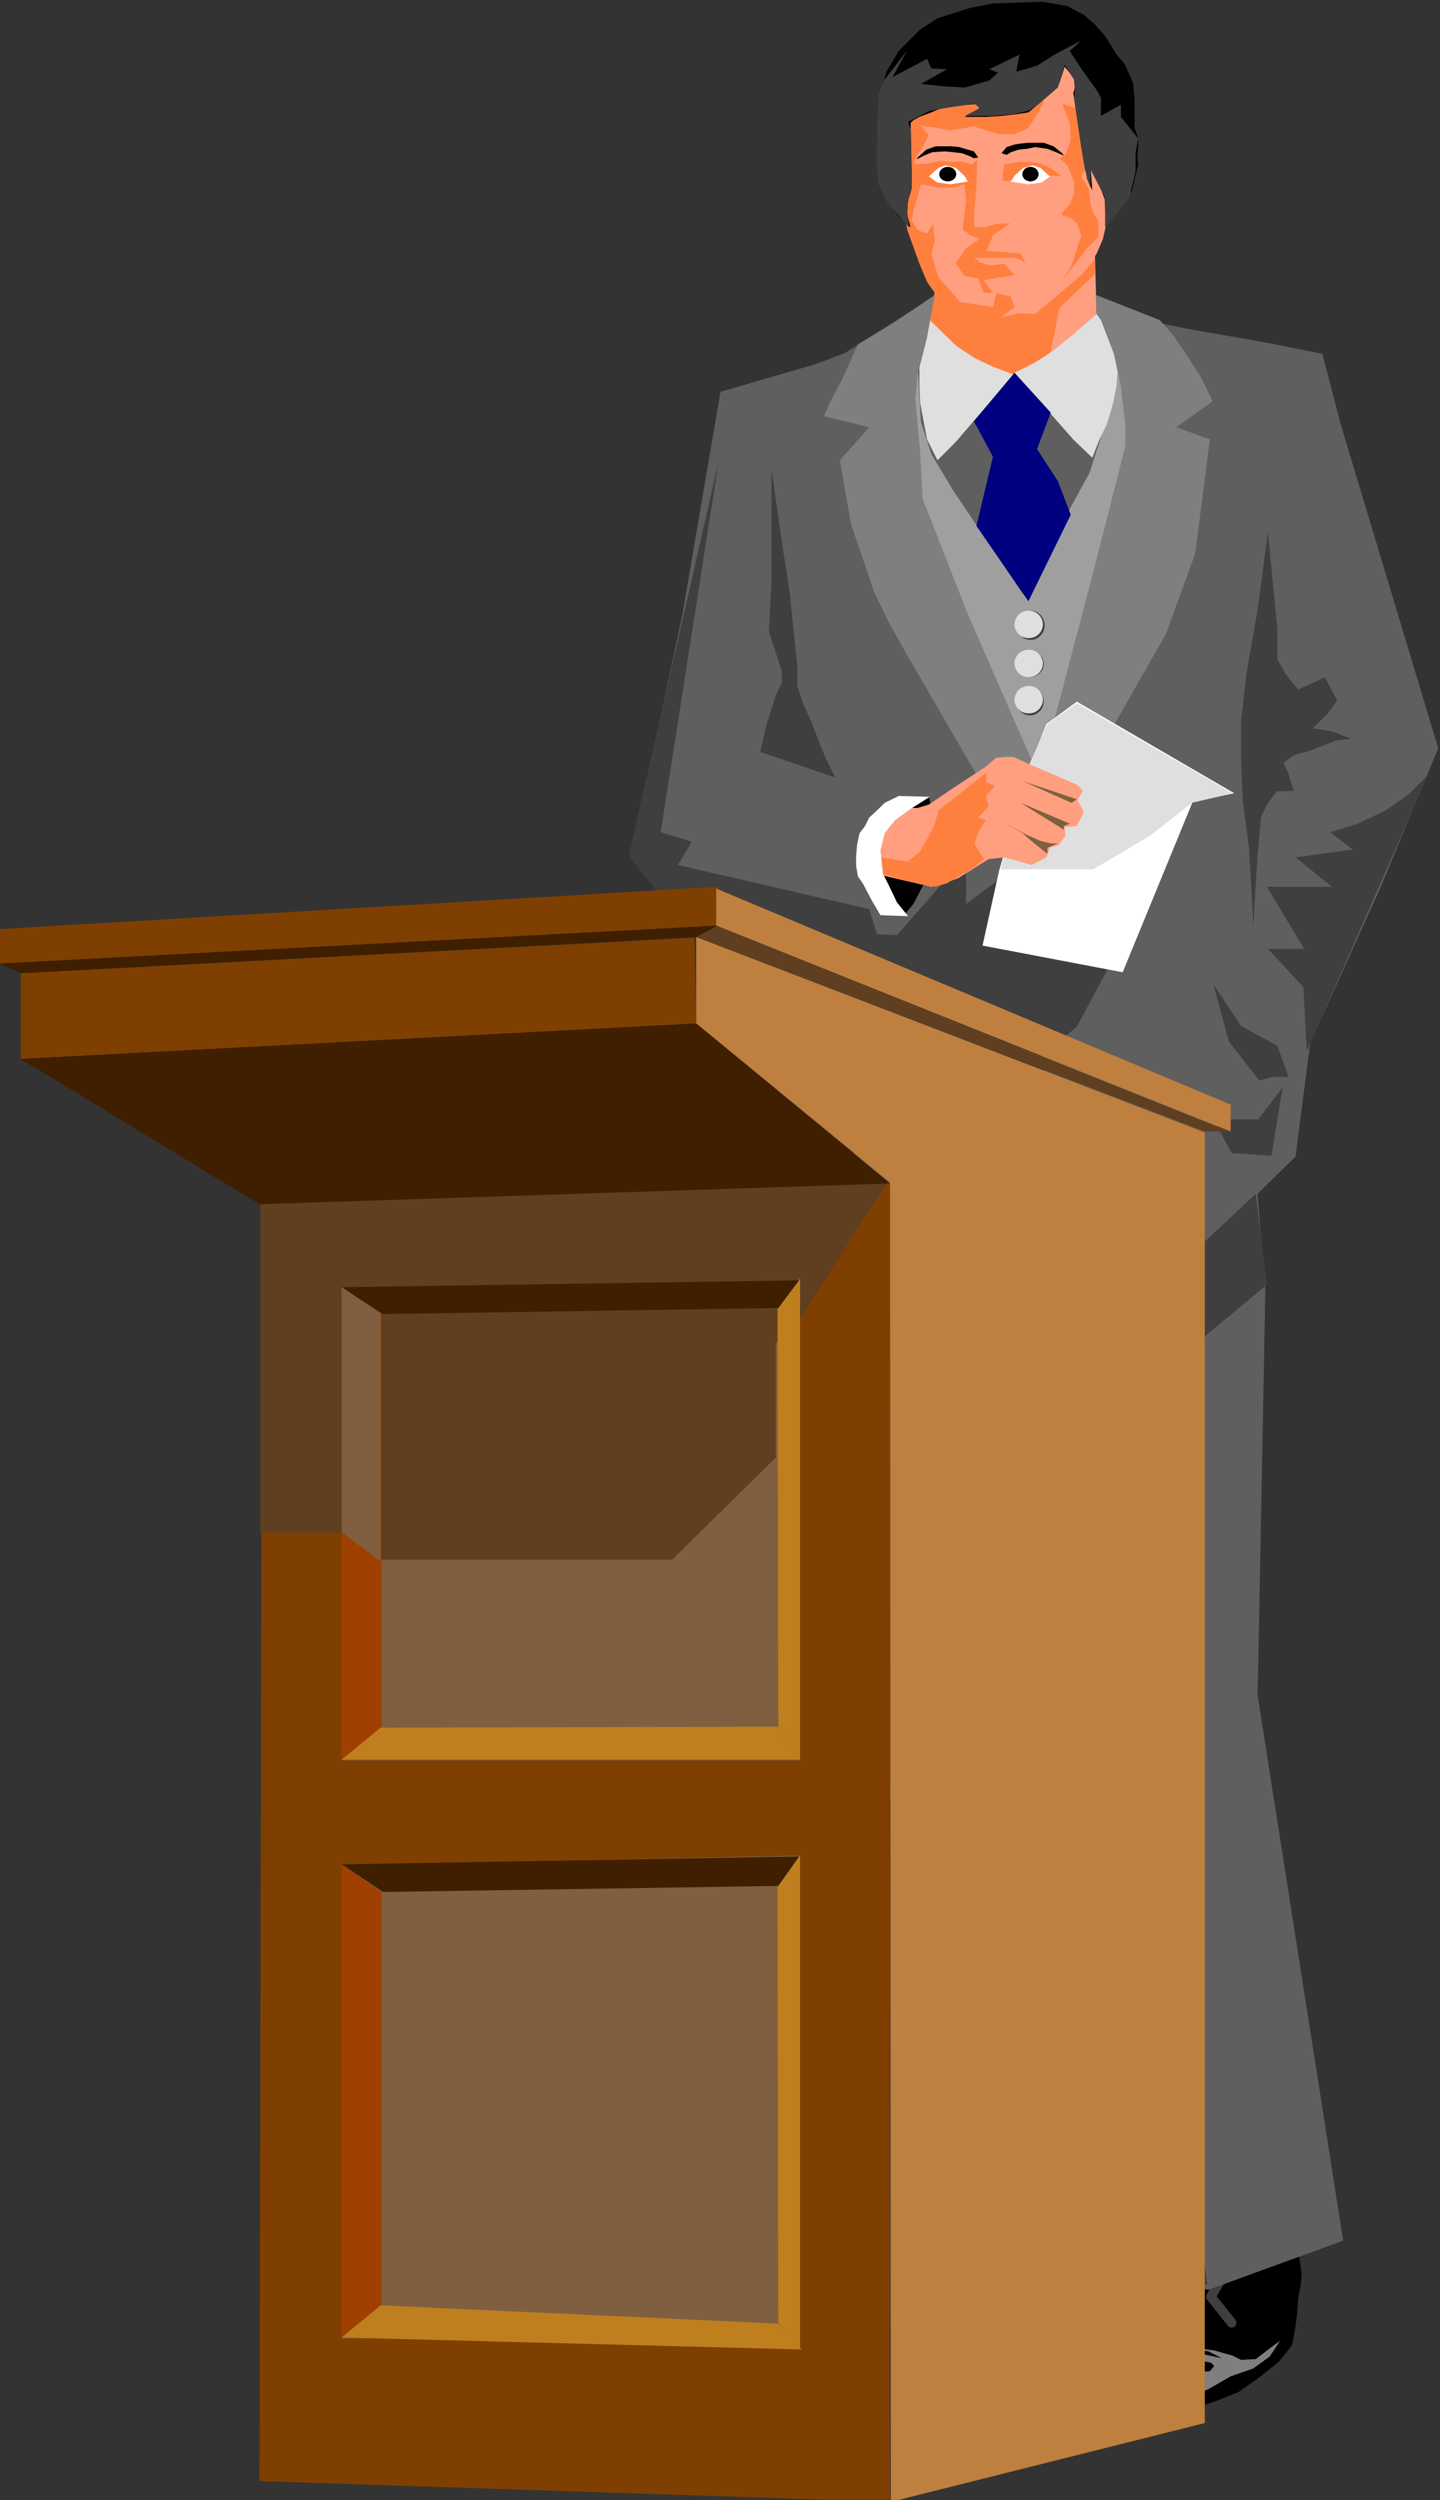 <?xml version="1.0" encoding="UTF-8" standalone="no"?>
<svg
   xmlns:ooo="http://xml.openoffice.org/svg/export"
   xmlns:dc="http://purl.org/dc/elements/1.1/"
   xmlns:cc="http://creativecommons.org/ns#"
   xmlns:rdf="http://www.w3.org/1999/02/22-rdf-syntax-ns#"
   xmlns:svg="http://www.w3.org/2000/svg"
   xmlns="http://www.w3.org/2000/svg"
   xmlns:sodipodi="http://sodipodi.sourceforge.net/DTD/sodipodi-0.dtd"
   xmlns:inkscape="http://www.inkscape.org/namespaces/inkscape"
   version="1.2"
   width="73.47mm"
   height="127.49mm"
   viewBox="0 0 7347 12749"
   preserveAspectRatio="xMidYMid"
   xml:space="preserve"
   id="svg212"
   sodipodi:docname="speaker.svg"
   style="fill-rule:evenodd;stroke-width:28.222;stroke-linejoin:round"
   inkscape:version="0.92.5 (2060ec1f9f, 2020-04-08)"><rect x="0" y="0" width="7347" height="12749" fill="#333333" stroke="none"/><sodipodi:namedview
   pagecolor="#ffffff"
   bordercolor="#666666"
   borderopacity="1"
   objecttolerance="10"
   gridtolerance="10"
   guidetolerance="10"
   inkscape:pageopacity="0"
   inkscape:pageshadow="2"
   inkscape:window-width="664"
   inkscape:window-height="487"
   id="namedview214"
   showgrid="false"
   inkscape:zoom="0.2102413"
   inkscape:cx="138.85984"
   inkscape:cy="240.90708"
   inkscape:window-x="0"
   inkscape:window-y="0"
   inkscape:window-maximized="0"
   inkscape:current-layer="svg212" />
 <defs
   class="ClipPathGroup"
   id="defs8">
  <clipPath
   id="presentation_clip_path"
   clipPathUnits="userSpaceOnUse">
   <rect
   x="0"
   y="0"
   width="21000"
   height="29700"
   id="rect2" />
  </clipPath>
  <clipPath
   id="presentation_clip_path_shrink"
   clipPathUnits="userSpaceOnUse">
   <rect
   x="21"
   y="29"
   width="20958"
   height="29641"
   id="rect5" />
  </clipPath>
 </defs>
 <defs
   class="TextShapeIndex"
   id="defs12">
  <g
   ooo:slide="id1"
   ooo:id-list="id3"
   id="g10" />
 </defs>
 <defs
   class="EmbeddedBulletChars"
   id="defs44">
  <g
   id="bullet-char-template-57356"
   transform="matrix(4.8828125e-4,0,0,-4.8828125e-4,0,0)">
   <path
   d="M 580,1141 1163,571 580,0 -4,571 Z"
   id="path14"
   inkscape:connector-curvature="0" />
  </g>
  <g
   id="bullet-char-template-57354"
   transform="matrix(4.8828125e-4,0,0,-4.8828125e-4,0,0)">
   <path
   d="M 8,1128 H 1137 V 0 H 8 Z"
   id="path17"
   inkscape:connector-curvature="0" />
  </g>
  <g
   id="bullet-char-template-10146"
   transform="matrix(4.8828125e-4,0,0,-4.8828125e-4,0,0)">
   <path
   d="M 174,0 602,739 174,1481 1456,739 Z M 1358,739 309,1346 659,739 Z"
   id="path20"
   inkscape:connector-curvature="0" />
  </g>
  <g
   id="bullet-char-template-10132"
   transform="matrix(4.8828125e-4,0,0,-4.8828125e-4,0,0)">
   <path
   d="M 2015,739 1276,0 H 717 l 543,543 H 174 v 393 h 1086 l -543,545 h 557 z"
   id="path23"
   inkscape:connector-curvature="0" />
  </g>
  <g
   id="bullet-char-template-10007"
   transform="matrix(4.8828125e-4,0,0,-4.8828125e-4,0,0)">
   <path
   d="m 0,-2 c -7,16 -16,29 -25,39 l 381,530 c -94,256 -141,385 -141,387 0,25 13,38 40,38 9,0 21,-2 34,-5 21,4 42,12 65,25 l 27,-13 111,-251 280,301 64,-25 24,25 c 21,-10 41,-24 62,-43 C 886,937 835,863 770,784 769,783 710,716 594,584 L 774,223 c 0,-27 -21,-55 -63,-84 l 16,-20 C 717,90 699,76 672,76 641,76 570,178 457,381 L 164,-76 c -22,-34 -53,-51 -92,-51 -42,0 -63,17 -64,51 -7,9 -10,24 -10,44 0,9 1,19 2,30 z"
   id="path26"
   inkscape:connector-curvature="0" />
  </g>
  <g
   id="bullet-char-template-10004"
   transform="matrix(4.8828125e-4,0,0,-4.8828125e-4,0,0)">
   <path
   d="M 285,-33 C 182,-33 111,30 74,156 52,228 41,333 41,471 c 0,78 14,145 41,201 34,71 87,106 158,106 53,0 88,-31 106,-94 l 23,-176 c 8,-64 28,-97 59,-98 l 735,706 c 11,11 33,17 66,17 42,0 63,-15 63,-46 V 965 c 0,-36 -10,-64 -30,-84 L 442,47 C 390,-6 338,-33 285,-33 Z"
   id="path29"
   inkscape:connector-curvature="0" />
  </g>
  <g
   id="bullet-char-template-9679"
   transform="matrix(4.8828125e-4,0,0,-4.8828125e-4,0,0)">
   <path
   d="M 813,0 C 632,0 489,54 383,161 276,268 223,411 223,592 c 0,181 53,324 160,431 106,107 249,161 430,161 179,0 323,-54 432,-161 108,-107 162,-251 162,-431 0,-180 -54,-324 -162,-431 C 1136,54 992,0 813,0 Z"
   id="path32"
   inkscape:connector-curvature="0" />
  </g>
  <g
   id="bullet-char-template-8226"
   transform="matrix(4.8828125e-4,0,0,-4.8828125e-4,0,0)">
   <path
   d="m 346,457 c -73,0 -137,26 -191,78 -54,51 -81,114 -81,188 0,73 27,136 81,188 54,52 118,78 191,78 73,0 134,-26 185,-79 51,-51 77,-114 77,-187 0,-75 -25,-137 -76,-188 -50,-52 -112,-78 -186,-78 z"
   id="path35"
   inkscape:connector-curvature="0" />
  </g>
  <g
   id="bullet-char-template-8211"
   transform="matrix(4.8828125e-4,0,0,-4.8828125e-4,0,0)">
   <path
   d="M -4,459 H 1135 V 606 H -4 Z"
   id="path38"
   inkscape:connector-curvature="0" />
  </g>
  <g
   id="bullet-char-template-61548"
   transform="matrix(4.8828125e-4,0,0,-4.8828125e-4,0,0)">
   <path
   d="m 173,740 c 0,163 58,303 173,419 116,115 255,173 419,173 163,0 302,-58 418,-173 116,-116 174,-256 174,-419 0,-163 -58,-303 -174,-418 C 1067,206 928,148 765,148 601,148 462,206 346,322 231,437 173,577 173,740 Z"
   id="path41"
   inkscape:connector-curvature="0" />
  </g>
 </defs>
 <g
   id="g49"
   transform="translate(-6826,-8475)">
  <g
   id="id2"
   class="Master_Slide">
   <g
   id="bg-id2"
   class="Background" />
   <g
   id="bo-id2"
   class="BackgroundObjects" />
  </g>
 </g>
 <g
   class="SlideGroup"
   id="g210"
   transform="translate(-6826,-8475)">
  <g
   id="g208">
   <g
   id="container-id1">
    <g
   id="id1"
   class="Slide"
   clip-path="url(#presentation_clip_path)">
     <g
   class="Page"
   id="g204">
      <g
   class="Graphic"
   id="g202">
       <g
   id="id3">
        <rect
   class="BoundingBox"
   x="6826"
   y="8475"
   width="7347"
   height="12749"
   id="rect51"
   style="fill:none;stroke:none" />
        <defs
   id="defs56">
         <clipPath
   id="clip_path_1"
   clipPathUnits="userSpaceOnUse">
          <path
   d="m 6826,8475 h 7346 V 21223 H 6826 Z"
   id="path53"
   inkscape:connector-curvature="0" />
         </clipPath>
        </defs>
        <g
   clip-path="url(#clip_path_1)"
   id="g58" />
        <defs
   id="defs63">
         <clipPath
   id="clip_path_2"
   clipPathUnits="userSpaceOnUse">
          <path
   d="m 6826,8484 h 7338 V 21223 H 6826 Z"
   id="path60"
   inkscape:connector-curvature="0" />
         </clipPath>
        </defs>
        <g
   clip-path="url(#clip_path_2)"
   id="g197">
         <path
   d="m 12743,20046 -53,155 -53,110 -39,88 -9,79 v 71 l 26,84 14,75 75,44 92,18 97,-5 142,-48 110,-44 101,-71 106,-84 66,-84 14,-70 13,-97 4,-71 14,-75 4,-53 -31,-207 z"
   id="path65"
   inkscape:connector-curvature="0"
   style="fill:#000000;stroke:none" />
         <path
   d="m 12876,20584 53,27 v 48 l -49,44 110,-44 115,-66 115,-40 84,-61 53,-80 -31,22 -93,71 -75,4 -44,-22 -93,-26 -92,-13 -93,-5 -84,18 -31,26 75,-31 h 111 l 83,9 53,27 18,9 -40,-9 -84,-18 -119,13 -92,31 -58,22 66,-17 111,-18 79,4 80,14 17,17 -22,27 -62,4 z"
   id="path67"
   inkscape:connector-curvature="0"
   style="fill:#7f7f7f;stroke:none" />
         <path
   d="m 13110,20006 -106,181 106,133"
   id="path69"
   inkscape:connector-curvature="0"
   style="fill:none;stroke:#3f3f3f;stroke-width:49;stroke-linecap:round;stroke-linejoin:round" />
         <path
   d="m 10065,19923 -80,61 -123,181 -44,62 -62,84 -31,53 -48,66 13,93 75,17 159,9 132,-18 203,-57 141,-62 106,-57 57,-79 5,-75 110,-80 13,49 133,-49 101,-70 22,-49 18,-260 z"
   id="path71"
   inkscape:connector-curvature="0"
   style="fill:#000000;stroke:none" />
         <path
   d="m 9809,20333 53,31 18,31 v 31 l -36,35 159,-13 102,-45 61,-35 89,-44 53,-48 -89,-49 -97,-31 -66,-9 h -101 l -36,14 128,4 62,31 13,26 h -26 l -84,-26 h -102 l -39,9 141,17 44,31 v 40 l -57,9 h -75 z"
   id="path73"
   inkscape:connector-curvature="0"
   style="fill:#7f7f7f;stroke:none" />
         <path
   d="m 11596,9984 -459,291 -150,57 -485,141 -194,1134 -261,1222 150,212 711,194 -230,1760 150,18 -556,2664 -503,2237 428,57 852,-150 393,-2686 591,-1805 163,1800 225,2868 569,154 689,-251 -437,-2784 4,-168 36,-1897 -40,-489 194,-190 75,-582 155,-340 207,-459 291,-701 -498,-1654 -93,-358 -309,-61 -384,-67 -234,-48 -225,-88 -4,61 -102,102 -198,141 -124,62 -137,-58 -154,-92 -132,-119 z"
   id="path75"
   inkscape:connector-curvature="0"
   style="fill:#5f5f5f;stroke:none" />
         <path
   d="m 10762,10866 53,371 40,260 39,379 v 97 l 31,93 40,88 49,128 26,62 49,97 -384,-132 35,-150 44,-137 31,-66 v -58 l -66,-203 13,-247 v -119 z"
   id="path77"
   inkscape:connector-curvature="0"
   style="fill:#3f3f3f;stroke:none" />
         <path
   d="m 13295,11188 -53,401 -57,322 -27,243 v 190 l 9,220 31,230 17,295 5,106 22,-357 18,-199 30,-61 49,-67 88,-4 -31,-97 -22,-44 53,-40 80,-22 136,-53 76,-9 -102,-39 -93,-14 75,-75 49,-66 -62,-119 -137,62 -61,-75 -45,-79 v -155 z"
   id="path79"
   inkscape:connector-curvature="0"
   style="fill:#3f3f3f;stroke:none" />
         <path
   d="m 10493,10826 -296,1893 159,48 -71,119 976,225 39,128 102,5 353,-402 v 243 l 278,-207 525,388 -238,445 -203,168 688,1085 428,-401 57,463 -308,256 -406,485 22,538 -22,256 150,357 -58,393 194,-13 -216,269 181,4 -159,181 318,2374 -556,-150 -309,-3715 -93,-900 -308,909 -296,931 -375,2589 -909,225 -371,-75 556,-2536 261,-1249 229,-1072 1125,106 133,-1261 -45,30 -127,472 -208,-564 -221,150 -39,-106 -53,119 -177,53 -79,62 26,83 62,261 -168,-31 -13,79 -48,305 -31,247 -274,-97 238,-1747 -719,-199 -163,-207 z"
   id="path81"
   inkscape:connector-curvature="0"
   style="fill:#3f3f3f;stroke:none" />
         <path
   d="m 13017,13495 79,291 155,199 70,-18 h 80 l -58,-159 -185,-101 z"
   id="path83"
   inkscape:connector-curvature="0"
   style="fill:#3f3f3f;stroke:none" />
         <path
   d="m 13017,14183 h 229 l 124,-163 -57,349 -203,-14 z"
   id="path85"
   inkscape:connector-curvature="0"
   style="fill:#3f3f3f;stroke:none" />
         <path
   d="m 14111,12428 -97,97 -119,83 -141,67 -141,44 114,88 -291,40 185,150 h -331 l 190,317 h -185 l 181,194 17,327 z"
   id="path87"
   inkscape:connector-curvature="0"
   style="fill:#3f3f3f;stroke:none" />
         <path
   d="m 11459,9618 49,97 39,119 23,61 57,84 88,80 115,53 123,13 124,-22 88,-58 137,-110 71,-88 48,-79 31,-71 22,-93 v -106 l -70,-167 -45,-84 -39,-194 -14,-172 -48,-75 -35,115 -106,88 -133,31 -92,13 -97,4 66,-44 -190,-4 -132,39 -67,40 -8,358 -31,66 13,61 z"
   id="path89"
   inkscape:connector-curvature="0"
   style="fill:#ff9f7f;stroke:none" />
         <path
   d="m 11609,9909 -26,106 -27,119 168,136 75,49 102,57 83,31 172,-84 150,-114 115,-115 -9,-340 z"
   id="path91"
   inkscape:connector-curvature="0"
   style="fill:#ff9f7f;stroke:none" />
         <path
   d="m 12152,8960 -4,44 -40,67 -35,57 -71,31 h -79 l -62,-18 -66,-22 -49,9 -75,13 -62,-13 -88,-13 44,48 -31,62 -31,44 -13,31 5,13 61,-4 62,-13 75,4 h 44 l 49,13 26,-26 -4,136 -13,155 4,53 49,4 57,-17 75,-5 -88,62 -14,35 -17,44 172,14 26,48 -48,-26 h -216 l 30,22 49,17 75,-9 53,58 -110,17 -49,9 49,66 -49,-4 -26,-71 -71,-13 -44,-66 53,-75 70,-48 -48,-18 -40,-31 18,-146 -9,-83 -57,17 h -75 l -89,-17 -17,61 -18,62 -13,62 31,48 48,18 31,-48 9,88 -18,62 18,61 18,62 57,62 53,62 168,26 17,-71 75,18 18,53 -71,53 93,-22 84,4 115,-97 119,-101 70,-80 v 75 l -181,172 -48,243 -203,124 -106,-45 -128,-88 -190,-154 40,-155 -40,-57 -39,-93 -62,-172 -27,-163 -4,-406 265,-114 278,39 z"
   id="path93"
   inkscape:connector-curvature="0"
   style="fill:#ff7f3f;stroke:none" />
         <path
   d="m 12359,9040 -114,-36 39,97 5,89 -27,75 -31,17 40,36 18,39 17,49 v 57 l -22,53 -39,44 v 13 l 44,14 35,31 18,57 -22,70 -27,84 -48,80 123,-164 62,-61 v -80 l -26,-44 -14,-44 -9,-79 -39,-62 39,-62 z"
   id="path95"
   inkscape:connector-curvature="0"
   style="fill:#ff7f3f;stroke:none" />
         <path
   d="m 11949,9313 -9,80 22,8 71,-22 84,-4 70,-4 h 53 l -57,-40 -49,-22 -57,-9 h -49 z"
   id="path97"
   inkscape:connector-curvature="0"
   style="fill:#ff7f3f;stroke:none" />
         <path
   d="m 12183,9375 -49,-44 -39,-13 -49,13 -44,40 -18,30 89,14 66,-9 z"
   id="path99"
   inkscape:connector-curvature="0"
   style="fill:#ffffff;stroke:none" />
         <path
   d="m 12125,9363 c 0,6 -2,13 -6,19 -3,5 -8,10 -15,13 -6,3 -13,5 -20,5 -8,0 -15,-2 -21,-5 -7,-3 -12,-8 -15,-13 -4,-6 -6,-13 -6,-19 0,-6 2,-13 6,-18 3,-6 8,-11 15,-14 6,-3 13,-5 21,-5 7,0 14,2 20,5 7,3 12,8 15,14 4,5 6,12 6,18 z"
   id="path101"
   inkscape:connector-curvature="0"
   style="fill:#000000;stroke:none" />
         <path
   d="m 11565,9375 49,-44 35,-13 53,13 44,40 18,30 -89,14 -66,-9 z"
   id="path103"
   inkscape:connector-curvature="0"
   style="fill:#ffffff;stroke:none" />
         <path
   d="m 11705,9363 c 0,6 -2,13 -6,19 -4,5 -9,10 -16,13 -6,3 -14,5 -21,5 -8,0 -16,-2 -22,-5 -7,-3 -12,-8 -16,-13 -4,-6 -6,-13 -6,-19 0,-6 2,-13 6,-18 4,-6 9,-11 16,-14 6,-3 14,-5 22,-5 7,0 15,2 21,5 7,3 12,8 16,14 4,5 6,12 6,18 z"
   id="path105"
   inkscape:connector-curvature="0"
   style="fill:#000000;stroke:none" />
         <path
   d="m 11962,9225 40,-13 31,-5 40,-4 h 35 44 l 49,18 44,35 9,13 -40,-18 -44,-17 -62,-9 -44,9 -40,4 -40,13 -22,14 -26,-9 z"
   id="path107"
   inkscape:connector-curvature="0"
   style="fill:#000000;stroke:none" />
         <path
   d="m 11795,9247 -45,-13 -30,-9 -40,-4 h -35 -45 l -48,17 -44,40 -5,9 36,-18 44,-18 62,-4 44,4 44,5 35,13 27,13 22,-4 z"
   id="path109"
   inkscape:connector-curvature="0"
   style="fill:#000000;stroke:none" />
         <path
   d="m 11472,9635 -61,-57 -49,-66 -26,-49 -27,-70 v -49 l -9,-163 5,-133 13,-101 31,-106 62,-106 106,-106 92,-61 168,-53 115,-22 132,-5 115,-4 62,9 70,13 84,44 57,49 53,61 58,93 44,53 9,22 31,70 8,84 v 97 49 l 18,53 v 40 l -4,57 4,35 -18,75 -13,58 -26,48 -111,137 v -133 l -31,-83 -44,-84 9,115 -26,-58 -22,-150 -31,-181 -18,-106 18,-61 -62,-75 -27,83 -44,53 -61,53 -53,44 -58,9 -79,9 -75,5 h -62 -53 l 62,-23 22,-35 v -9 l -115,9 -75,9 -75,31 -48,18 -31,17 -14,13 5,243 v 93 l -18,61 -4,45 v 30 z"
   id="path111"
   inkscape:connector-curvature="0"
   style="fill:#000000;stroke:none" />
         <path
   d="m 11455,8731 -75,137 176,-93 22,49 80,4 -133,75 124,13 101,5 124,-36 44,-39 -44,-18 154,-75 -17,88 106,-31 97,-61 128,-67 -58,53 58,89 79,110 22,39 v 93 l 102,-57 v 62 l 88,110 -13,75 v 92 l -31,133 -124,154 v -75 l -4,-84 -71,-136 v 92 l -17,-44 -14,-62 -17,-101 -18,-124 -18,-123 9,-88 -57,-84 -35,115 -102,88 -48,31 -75,17 -111,9 h -137 l 75,-40 -26,-22 -124,18 -105,18 -111,57 13,35 5,300 -18,62 -4,62 9,79 -111,-128 -44,-92 -9,-71 v -225 l 9,-159 27,-75 z"
   id="path113"
   inkscape:connector-curvature="0"
   style="fill:#3f3f3f;stroke:none" />
         <path
   d="m 11508,10350 17,278 53,163 111,185 357,530 340,-622 66,-208 57,-313 5,-150 101,463 -44,411 -119,502 -238,640 -128,313 -243,-551 -150,-384 -137,-313 -48,-168 -22,-207 v -296 z"
   id="path115"
   inkscape:connector-curvature="0"
   style="fill:#9f9f9f;stroke:none" />
         <path
   d="m 11556,10094 150,146 93,61 93,44 106,40 -296,344 -93,93 -53,-106 -17,-88 -18,-97 -4,-84 v -97 z"
   id="path117"
   inkscape:connector-curvature="0"
   style="fill:#dfdfdf;stroke:none" />
         <path
   d="m 12452,10050 -159,137 -92,75 -93,61 -106,53 300,340 97,93 35,-89 40,-83 31,-106 18,-89 13,-180 z"
   id="path119"
   inkscape:connector-curvature="0"
   style="fill:#dfdfdf;stroke:none" />
         <path
   d="m 11795,10623 97,181 -84,353 265,384 216,-441 -66,-172 -106,-163 70,-186 -185,-203 z"
   id="path121"
   inkscape:connector-curvature="0"
   style="fill:#000080;stroke:none" />
         <path
   d="m 11596,9979 -216,146 -177,106 -79,176 -66,124 -27,66 230,57 -150,168 57,326 119,349 75,154 84,150 366,631 305,-18 -353,-807 -230,-587 -13,-238 -26,-282 8,-106 22,-75 31,-124 22,-123 z"
   id="path123"
   inkscape:connector-curvature="0"
   style="fill:#7f7f7f;stroke:none" />
         <path
   d="m 12417,9979 326,128 71,80 62,92 75,115 48,97 13,31 -185,132 172,62 -75,582 -150,411 -498,873 -186,-137 124,-331 203,-772 150,-591 v -114 l -22,-190 -36,-168 -66,-172 -22,-31 z"
   id="path125"
   inkscape:connector-curvature="0"
   style="fill:#7f7f7f;stroke:none" />
         <path
   d="m 12320,12053 -155,114 -92,230 -150,520 -84,380 715,136 357,-869 212,-44 z"
   id="path127"
   inkscape:connector-curvature="0"
   style="fill:#ffffff;stroke:none" />
         <path
   d="m 11931,12908 h 473 l 291,-172 212,-167 207,-49 -794,-459 -150,106 -111,247 z"
   id="path129"
   inkscape:connector-curvature="0"
   style="fill:#dfdfdf;stroke:none" />
         <path
   d="m 11424,12538 h 141 l 13,57 -22,305 -17,83 -53,102 -40,48 h -110 l -44,-79 -36,-62 -31,-70 -8,-80 13,-79 40,-93 66,-84 z"
   id="path131"
   inkscape:connector-curvature="0"
   style="fill:#000000;stroke:none" />
         <path
   d="m 11428,12595 h 80 l 57,-17 110,-75 181,-119 53,-45 44,-4 h 45 l 75,35 247,106 31,31 -27,49 31,57 -4,13 -31,62 -62,4 4,44 -35,49 -44,13 -18,49 -75,39 -141,-39 -79,9 -155,97 -84,30 -53,14 -286,-66 8,-124 22,-97 z"
   id="path133"
   inkscape:connector-curvature="0"
   style="fill:#ff9f7f;stroke:none" />
         <path
   d="m 11278,12842 181,27 62,-53 35,-62 40,-79 18,-67 247,-194 -5,49 45,18 -9,13 -36,40 14,52 -53,58 39,13 -39,62 -18,57 18,35 31,45 -62,48 -128,75 -62,18 -79,-14 -62,-17 -137,-35 z"
   id="path135"
   inkscape:connector-curvature="0"
   style="fill:#ff7f3f;stroke:none" />
         <path
   d="m 11411,12534 -71,35 -40,39 -39,36 -22,44 -27,35 -13,58 -5,61 v 49 l 9,53 27,39 44,84 44,75 141,5 -57,-71 -40,-84 -31,-61 -13,-120 22,-88 53,-66 79,-57 98,-62 z"
   id="path137"
   inkscape:connector-curvature="0"
   style="fill:#ffffff;stroke:none" />
         <path
   d="m 11949,12670 115,62 70,31 53,13 h 36 l -53,22 v 31 l -67,-53 -61,-53 z"
   id="path139"
   inkscape:connector-curvature="0"
   style="fill:#7f5f3f;stroke:none" />
         <path
   d="m 12033,12569 251,106 -30,13 v 18 z"
   id="path141"
   inkscape:connector-curvature="0"
   style="fill:#7f5f3f;stroke:none" />
         <path
   d="m 12046,12459 274,92 -27,18 z"
   id="path143"
   inkscape:connector-curvature="0"
   style="fill:#7f5f3f;stroke:none" />
         <path
   d="m 12156,11664 c 0,13 -3,25 -10,37 -6,11 -15,20 -26,27 -11,7 -24,10 -36,10 -13,0 -26,-3 -37,-10 -11,-7 -20,-16 -26,-27 -7,-12 -10,-24 -10,-37 0,-14 3,-26 10,-38 6,-11 15,-20 26,-27 11,-7 24,-10 37,-10 12,0 25,3 36,10 11,7 20,16 26,27 7,12 10,24 10,38 z"
   id="path145"
   inkscape:connector-curvature="0"
   style="fill:#3f3f3f;stroke:none" />
         <path
   d="m 12151,11860 c 0,12 -3,24 -9,34 -7,10 -15,19 -26,25 -11,6 -23,9 -35,9 -12,0 -24,-3 -35,-9 -11,-6 -19,-15 -26,-25 -6,-10 -9,-22 -9,-34 0,-12 3,-24 9,-34 7,-10 15,-19 26,-25 11,-6 23,-9 35,-9 12,0 24,3 35,9 11,6 19,15 26,25 6,10 9,22 9,34 z"
   id="path147"
   inkscape:connector-curvature="0"
   style="fill:#3f3f3f;stroke:none" />
         <path
   d="m 12151,12051 c 0,12 -3,25 -9,36 -7,11 -15,20 -26,26 -11,7 -23,10 -35,10 -12,0 -24,-3 -35,-10 -11,-6 -19,-15 -26,-26 -6,-11 -9,-24 -9,-36 0,-13 3,-26 9,-37 7,-11 15,-20 26,-26 11,-7 23,-10 35,-10 12,0 24,3 35,10 11,6 19,15 26,26 6,11 9,24 9,37 z"
   id="path149"
   inkscape:connector-curvature="0"
   style="fill:#3f3f3f;stroke:none" />
         <path
   d="m 12147,11659 c 0,12 -3,24 -10,35 -6,11 -15,19 -26,26 -11,6 -24,9 -36,9 -13,0 -26,-3 -37,-9 -11,-7 -20,-15 -26,-26 -7,-11 -10,-23 -10,-35 0,-12 3,-24 10,-35 6,-11 15,-19 26,-26 11,-6 24,-9 37,-9 12,0 25,3 36,9 11,7 20,15 26,26 7,11 10,23 10,35 z"
   id="path151"
   inkscape:connector-curvature="0"
   style="fill:#dfdfdf;stroke:none" />
         <path
   d="m 12147,11858 c 0,12 -3,24 -10,35 -6,11 -15,19 -26,26 -11,6 -24,9 -36,9 -13,0 -26,-3 -37,-9 -11,-7 -20,-15 -26,-26 -7,-11 -10,-23 -10,-35 0,-12 3,-24 10,-35 6,-11 15,-19 26,-26 11,-6 24,-9 37,-9 12,0 25,3 36,9 11,7 20,15 26,26 7,11 10,23 10,35 z"
   id="path153"
   inkscape:connector-curvature="0"
   style="fill:#dfdfdf;stroke:none" />
         <path
   d="m 12147,12043 c 0,12 -3,24 -10,35 -6,11 -15,19 -26,26 -11,6 -24,9 -36,9 -13,0 -26,-3 -37,-9 -11,-7 -20,-15 -26,-26 -7,-11 -10,-23 -10,-35 0,-12 3,-24 10,-35 6,-11 15,-19 26,-26 11,-6 24,-9 37,-9 12,0 25,3 36,9 11,7 20,15 26,26 7,11 10,23 10,35 z"
   id="path155"
   inkscape:connector-curvature="0"
   style="fill:#dfdfdf;stroke:none" />
         <path
   d="m 8163,14625 3204,-115 v 6723 l -3217,-106 z"
   id="path157"
   inkscape:connector-curvature="0"
   style="fill:#7f3f00;stroke:none" />
         <path
   d="m 8569,17986 2339,-49 v 2462 H 8569 Z"
   id="path159"
   inkscape:connector-curvature="0"
   style="fill:#7f5f3f;stroke:none" />
         <path
   d="m 8569,17982 203,141 v 2108 l -203,164 z"
   id="path161"
   inkscape:connector-curvature="0"
   style="fill:#9f3f00;stroke:none" />
         <path
   d="m 10908,17937 v 2519 l -111,-136 -4,-2224 z"
   id="path163"
   inkscape:connector-curvature="0"
   style="fill:#bf7f1f;stroke:none" />
         <path
   d="m 8569,20395 199,-164 2029,93 119,132 z"
   id="path165"
   inkscape:connector-curvature="0"
   style="fill:#bf7f1f;stroke:none" />
         <path
   d="m 8569,17982 2334,-40 -106,150 -2016,31 z"
   id="path167"
   inkscape:connector-curvature="0"
   style="fill:#3f1f00;stroke:none" />
         <path
   d="m 8569,15044 2339,-49 v 2457 H 8569 Z"
   id="path169"
   inkscape:connector-curvature="0"
   style="fill:#7f5f3f;stroke:none" />
         <path
   d="m 8154,14611 v 1681 h 411 l 203,137 h 1487 l 529,-521 v -582 l 119,-119 450,-702 z"
   id="path171"
   inkscape:connector-curvature="0"
   style="fill:#5f3f1f;stroke:none" />
         <path
   d="m 8569,15039 203,137 v 2109 l -203,163 z"
   id="path173"
   inkscape:connector-curvature="0"
   style="fill:#9f3f00;stroke:none" />
         <path
   d="m 10908,14995 v 2453 l -111,-163 -4,-2136 z"
   id="path175"
   inkscape:connector-curvature="0"
   style="fill:#bf7f1f;stroke:none" />
         <path
   d="m 8569,17448 199,-163 2025,-5 115,168 z"
   id="path177"
   inkscape:connector-curvature="0"
   style="fill:#bf7f1f;stroke:none" />
         <path
   d="m 6822,13213 v 176 l 3666,-194 v -198 z"
   id="path179"
   inkscape:connector-curvature="0"
   style="fill:#7f3f00;stroke:none" />
         <path
   d="m 6932,13438 v 437 l 3446,-181 -9,-437 z"
   id="path181"
   inkscape:connector-curvature="0"
   style="fill:#7f3f00;stroke:none" />
         <path
   d="m 10480,13006 2625,1102 v 137 l -2625,-1050 z"
   id="path183"
   inkscape:connector-curvature="0"
   style="fill:#bf7f3f;stroke:none" />
         <path
   d="m 10378,13253 v 441 l 989,811 4,6728 1602,-402 v -6581 z"
   id="path185"
   inkscape:connector-curvature="0"
   style="fill:#bf7f3f;stroke:none" />
         <path
   d="m 6932,13875 3446,-181 989,816 -3217,106 z"
   id="path187"
   inkscape:connector-curvature="0"
   style="fill:#3f1f00;stroke:none" />
         <path
   d="m 10378,13253 102,-58 2616,1050 h -123 z"
   id="path189"
   inkscape:connector-curvature="0"
   style="fill:#5f3f1f;stroke:none" />
         <path
   d="m 6822,13389 114,49 3442,-185 110,-58 z"
   id="path191"
   inkscape:connector-curvature="0"
   style="fill:#3f1f00;stroke:none" />
         <path
   d="m 8569,15039 2334,-35 -106,141 -2016,31 z"
   id="path193"
   inkscape:connector-curvature="0"
   style="fill:#3f1f00;stroke:none" />
         <path
   d="m 8569,15039 v 1249 l 199,150 v -1266 z"
   id="path195"
   inkscape:connector-curvature="0"
   style="fill:#7f5f3f;stroke:none" />
        </g>
        <g
   clip-path="url(#clip_path_1)"
   id="g199" />
       </g>
      </g>
     </g>
    </g>
   </g>
  </g>
 </g>
</svg>